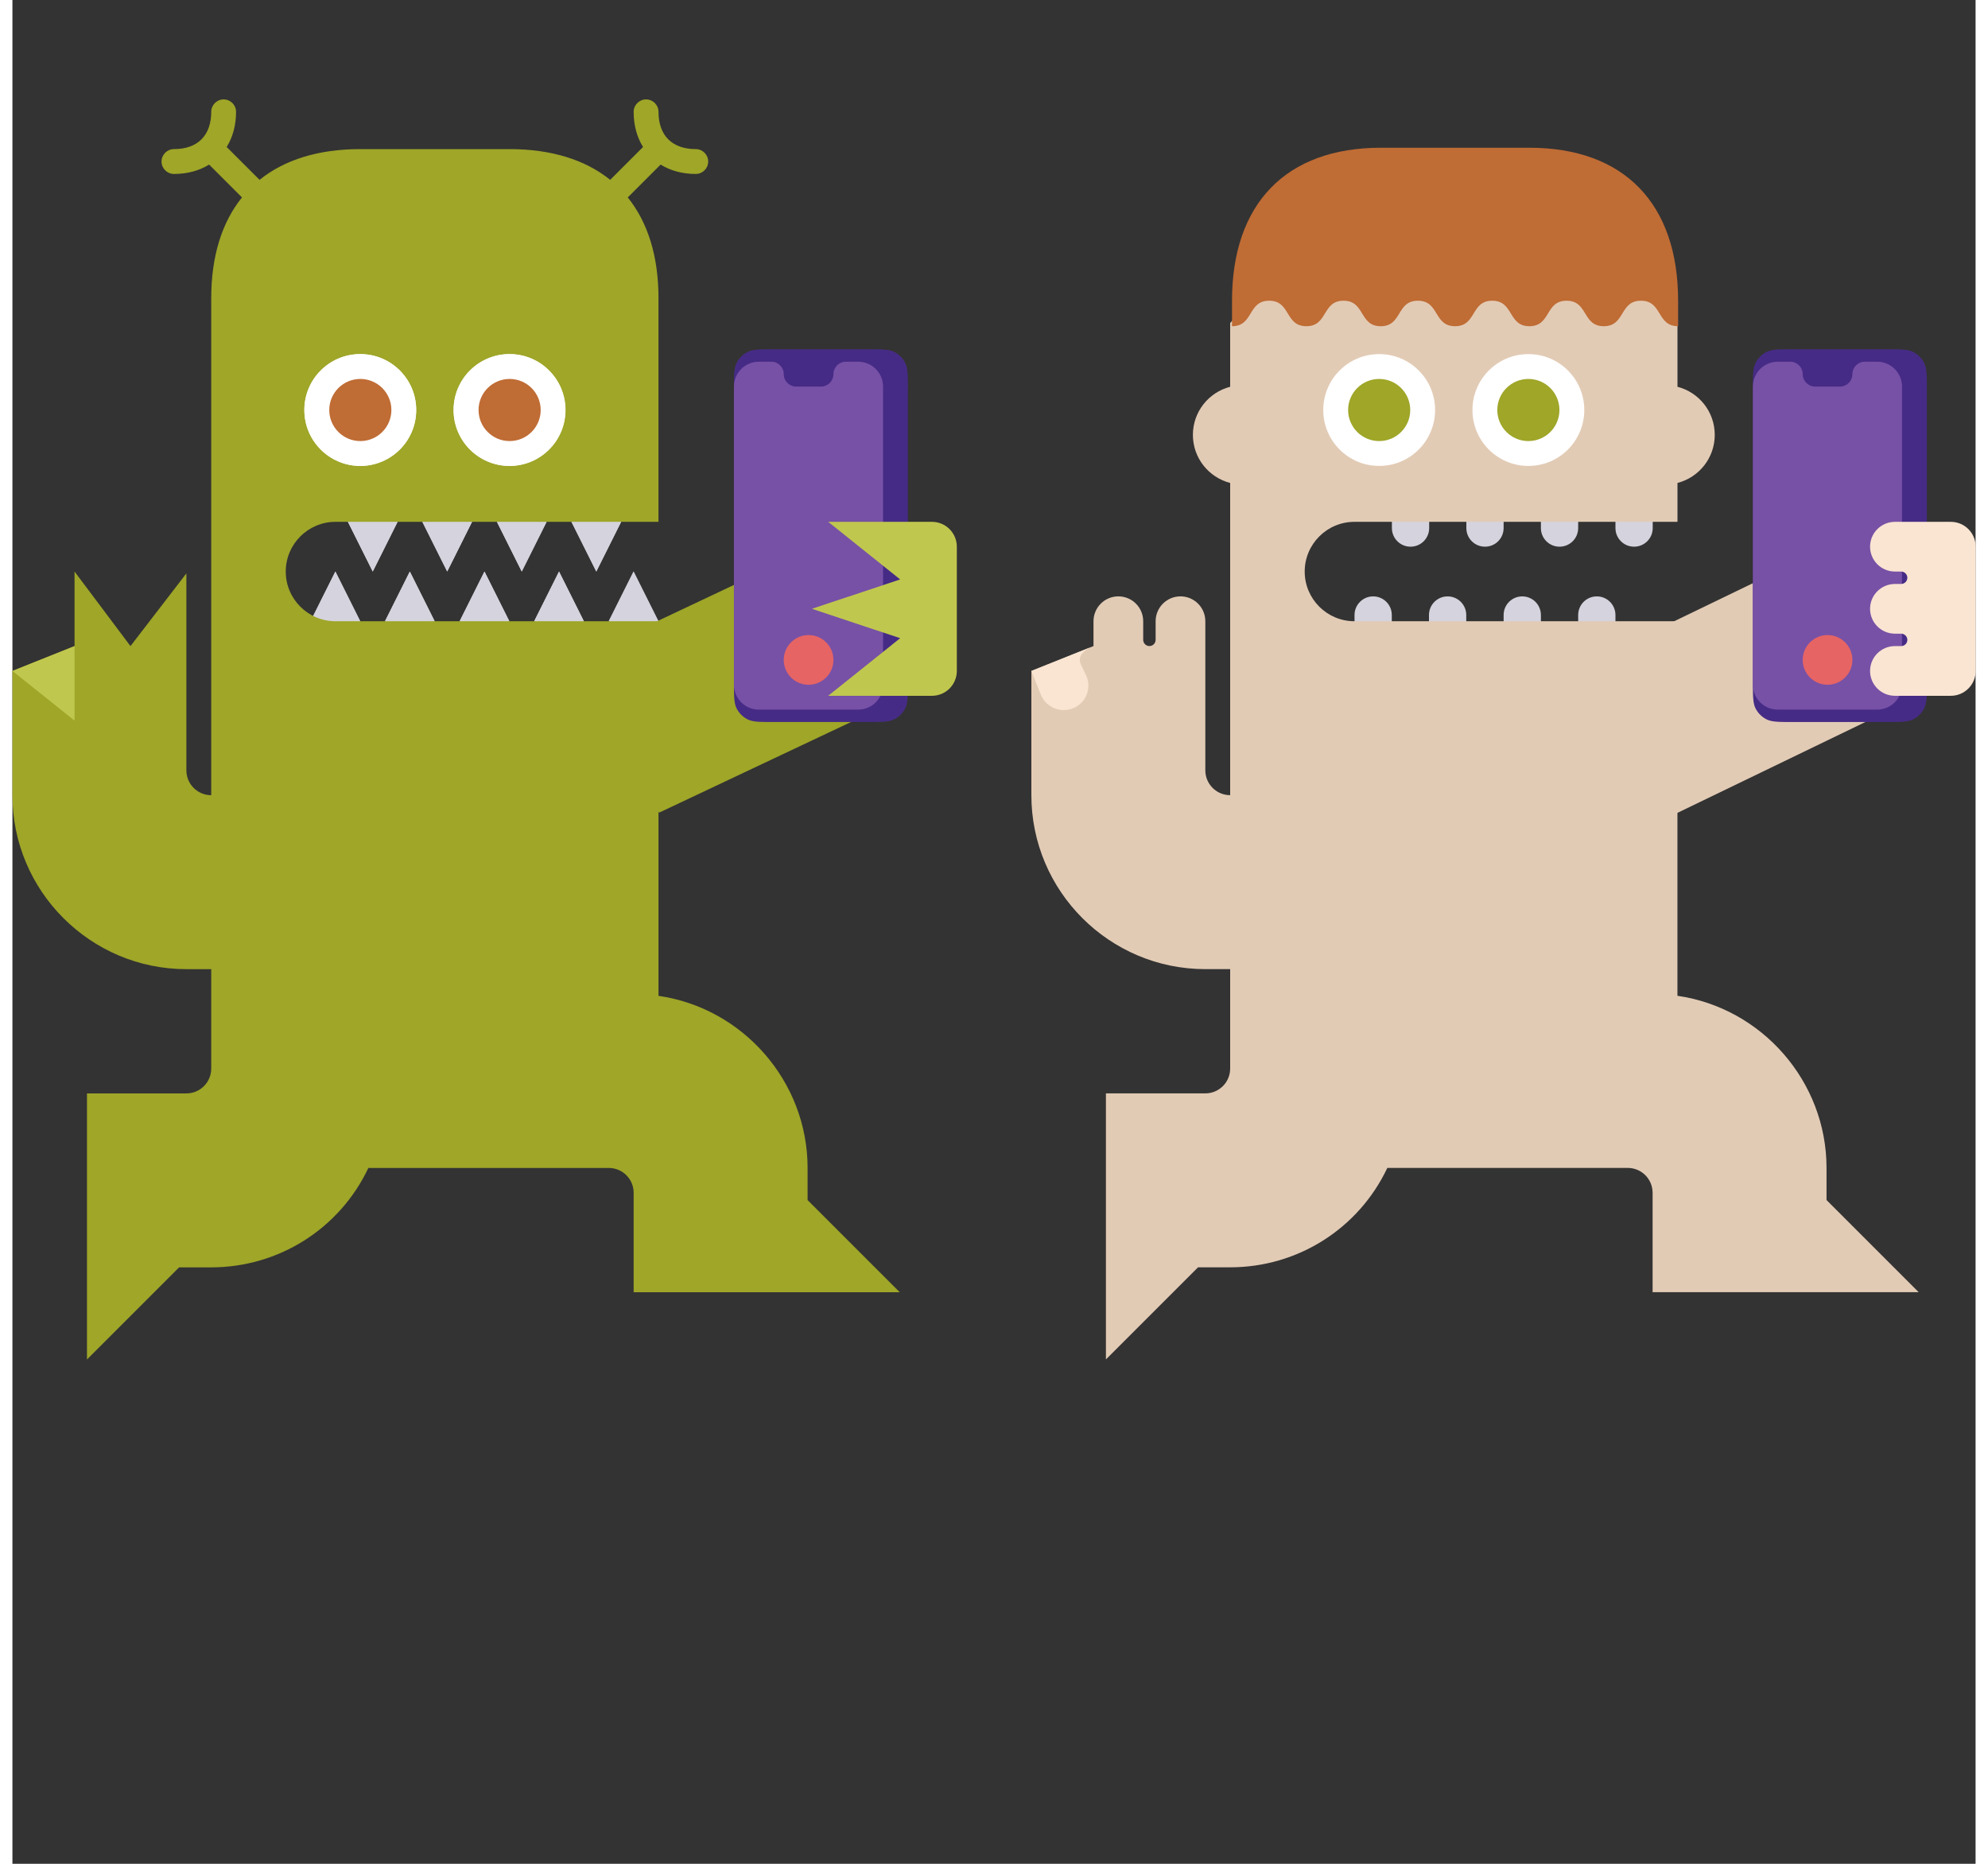 <svg xmlns="http://www.w3.org/2000/svg" width="80" height="75" fill="none" viewBox="0 0 79 75">
    <rect x="0" y="0" width="79" height="75" fill="#333333" stroke="none"/>
    <path fill="#D5D3DD" d="M64.508 20.499v.75c0 .415.335.75.75.75.415 0 .75-.335.75-.75v-.75h-1.5Zm-3 0v.75c0 .415.335.75.75.75.415 0 .75-.335.75-.75v-.75h-1.5Zm-3 0v.75c0 .415.335.75.75.75.415 0 .75-.335.75-.75v-.75h-1.5Zm-2.996 0v.75c0 .415.335.75.75.75s.75-.335.75-.75v-.75h-1.5Zm7.496 5v-.75c0-.415.335-.75.75-.75.415 0 .75.335.75.75v.75h-1.5Zm-3 0v-.75c0-.415.335-.75.75-.75.415 0 .75.335.75.75v.75h-1.5Zm-3.004 0v-.75c0-.415.335-.75.75-.75.415 0 .75.335.75.75v.75h-1.5Zm-2.996 0v-.75c0-.415.335-.75.75-.75.415 0 .75.335.75.75v.75h-1.5Z"/>
    <path fill="#E2CBB5" d="m73.002 48.29 3.707 3.707H66.003v-4c0-.552-.448-1-1-1h-9.675c-1.155 2.44-3.602 4-6.325 4H47.711l-3.707 3.707V43.998h4c.552 0 1-.448 1-1v-4h-1c-3.86 0-7-3.14-7-7v-5l2.5-1v-1c0-.552.447-1.0 1-1s1 .447 1 1v.75c0 .137.113.25.25.25.138 0 .25-.113.25-.25v-.75c0-.552.448-1 1-1s1.0.447 1.0 1v6c0 .552.448 1 1 1V19.434c-.863-.223-1.5-1.002-1.5-1.935 0-.932.637-1.712 1.5-1.935v-2.565l1.5-1.75 1.5 1.25 1.5-1.5 1.5 1.5 1.5-1.5 1.5 1.5 1.5-1.5 1.5 1.5 1.5-1.5 1.5 1.5 1.5-1.25 1.5 1.75v2.565c.863.223 1.5 1.002 1.5 1.935 0 .932-.637 1.712-1.5 1.935v1.565H54.003c-1.102 0-2.0.897-2 2s.897 2 2 2h12.999v15.072c3.4.49 6 3.447 6 6.927v1.292Z"/>
    <path fill="#E2CBB5" d="m78.339 27.23-11.636 5.625-3.046-6.302 11.636-5.625-1.598 3.346 3.711-.48-2.681 2.61 3.615.826Z"/>
    <path fill="#F9E5D2" d="M43.387 26.045c.041-.019.081-.035.116-.047l-.116.047c-.248.115-.555.36-.384.703.056.112.13.27.207.439.234.51-.013 1.109-.534 1.317-.51.204-1.089-.044-1.292-.554l-.381-.952 2.383-.953Z"/>
    <path fill="#BF6C35" d="M49.078 12.101c0-3.911 2.182-6.156 5.984-6.156h5.984c3.803 0 5.984 2.244 5.984 6.156v1.026c-.436 0-.592-.257-.748-.513-.156-.257-.312-.513-.748-.513s-.592.256-.748.513c-.156.257-.312.513-.748.513-.436 0-.592-.257-.748-.513-.156-.257-.312-.513-.748-.513-.436 0-.592.256-.748.513-.156.257-.312.513-.748.513-.436 0-.592-.257-.748-.513-.156-.257-.312-.513-.748-.513s-.592.256-.748.513c-.156.257-.312.513-.748.513-.436 0-.592-.257-.748-.513-.156-.257-.312-.513-.748-.513-.436 0-.592.256-.748.513-.156.257-.312.513-.748.513-.436 0-.592-.257-.748-.513-.156-.257-.312-.513-.748-.513s-.592.256-.748.513c-.156.257-.312.513-.748.513-.436 0-.592-.257-.748-.513-.156-.257-.312-.513-.748-.513-.436 0-.592.256-.748.513-.156.257-.312.513-.748.513v-1.026Z"/>
    <path fill="#fff" d="M55 18.749c1.243 0 2.25-1.007 2.25-2.25 0-1.243-1.007-2.25-2.25-2.25-1.243 0-2.25 1.007-2.25 2.25 0 1.243 1.007 2.25 2.25 2.25Z"/>
    <path fill="#9FA628" d="M55 17.749c.69 0 1.25-.56 1.25-1.25 0-.69-.56-1.25-1.25-1.25-.69 0-1.25.56-1.25 1.25 0 .69.56 1.25 1.25 1.25Z"/>
    <path fill="#fff" d="M61.004 18.749c1.243 0 2.25-1.007 2.25-2.25 0-1.243-1.007-2.25-2.25-2.25-1.243 0-2.25 1.007-2.25 2.25 0 1.243 1.007 2.25 2.25 2.25Z"/>
    <path fill="#9FA628" d="M61.004 17.749c.69 0 1.25-.56 1.25-1.25 0-.69-.56-1.25-1.25-1.25-.69 0-1.25.56-1.25 1.25 0 .69.56 1.25 1.25 1.25Z"/>
    <path fill="#462B86" d="M70.039 15.655c0-.56 0-.84.109-1.054a1.0 1 0 0 1 .437-.437c.214-.109.494-.109 1.054-.109h3.8c.56 0 .84 0 1.054.109.188.096.341.249.437.437.109.214.109.494.109 1.054v11.799c0 .56 0 .84-.109 1.054a1 1 0 0 1-.437.437c-.214.109-.494.109-1.054.109h-3.8c-.56 0-.84 0-1.054-.109a.999.999 0 0 1-.437-.437c-.109-.214-.109-.494-.109-1.054V15.655Z"/>
    <path fill="#7751A6" fill-rule="evenodd" d="M71.039 14.556c-.552 0-1 .448-1 1v11.999c0 .552.448 1 1 1h4c.552 0 1-.448 1-1V15.556c0-.552-.448-1-1-1h-.496c-.276 0-.5.224-.5.5 0 .276-.224.5-.5.5h-1c-.276 0-.5-.224-.5-.5 0-.276-.224-.5-.5-.5h-.504Z" clip-rule="evenodd"/>
    <circle cx="73.043" cy="26.555" r="1" fill="#E66464"/>
    <path fill="#F9E5D2" d="M74.754 21.999c0-.552.448-1 1-1h2.25c.552 0 1 .448 1 1v5c0 .552-.448 1-1 1h-2.25c-.552 0-1-.447-1-1s.448-1 1-1h.25c.138 0 .25-.113.25-.25s-.113-.25-.25-.25h-.25c-.552 0-1-.448-1-1 0-.552.448-1 1-1h.25c.138 0 .25-.113.25-.25s-.113-.25-.25-.25h-.25c-.552 0-1-.448-1-1Z"/>
    <path fill="#D5D3DD" d="m25.996 24.999-1-2-1 2.0 1.0.5 1-.5Zm-3 0-1-2-1 2.0 1.0.5 1-.5Zm-3 0-1-2-1 2.0 1.0.5 1-.5Zm-3.004 0-1-2-1 2.0 1.0.5 1-.5Zm-2.996 0-1-2-1 2.0 1.0.5 1-.5Zm10.5-4-1 2-1-2.0 1-.5 1 .5Zm-3 0-1 2-1-2.0 1-.5 1 .5Zm-3 0-1 2-1-2.0 1-.5 1 .5Zm-2.996 0-1 2L13.5 20.999l1-.5 1 .5Z"/>
    <path fill="#D5D3DD" d="m25.996 24.998-1-2-1 2.0 1.0.5 1-.5Zm-3 0-1-2-1 2.0 1.0.5 1-.5Zm-3 0-1-2-1 2.0 1.0.5 1-.5Zm-3.004 0-1-2-1 2.0 1.0.5 1-.5Zm-2.996 0-1-2-1 2.0 1.0.5 1-.5Zm10.5-4-1 2-1-2.0 1-.5 1 .5Zm-3 0-1 2-1-2.0 1-.5 1 .5Zm-3 0-1 2-1-2.0 1-.5 1 .5Zm-2.996 0-1 2-1-2.0 1-.5 1 .5Z"/>
    <path fill="#9FA628" d="M25.999 12c0-1.687-.43-3.055-1.237-4.055l1.322-1.322c.39.242.87.377 1.415.377.275 0 .5-.225.5-.5 0-.275-.225-.5-.5-.5-.952 0-1.5-.547-1.5-1.5 0-.275-.225-.5-.5-.5s-.5.225-.5.5c0 .545.135 1.025.378 1.415l-1.322 1.322c-1-.807-2.367-1.237-4.055-1.237h-6c-1.687 0-3.055.43-4.055 1.237L8.622 5.915c.242-.39.377-.87.377-1.415C9 4.225 8.775 4 8.5 4s-.5.225-.5.5c0 .952-.547 1.5-1.5 1.5-.275 0-.5.225-.5.5 0 .275.225.5.5.5.545 0 1.025-.135 1.415-.377l1.322 1.322c-.807 1-1.237 2.367-1.237 4.055v19.999c-.552 0-1-.448-1-1V23.074l-2.25 2.925-2.25-3v3L0 26.999v5c0 3.86 3.14 7 7 7h1v4c0 .552-.447 1-1.0 1H3v10.707l3.707-3.707h1.292c2.722 0 5.17-1.56 6.325-4h9.675c.552 0 1.0.447 1.0 1v4h10.707l-3.707-3.707v-1.292c0-3.48-2.6-6.437-6-6.927V24.999H12.999c-1.102 0-2-.897-2-2 0-1.103.897-2 2-2h12.999v-8.999Z"/>
    <path fill="#C0C74E" d="M2.5 25.999 0 26.999l2.5 2v-3Z"/>
    <path fill="#9FA628" d="M37.707 27.183 26.021 32.703l-2.99-6.329 11.686-5.52-1.628 3.332 3.715-.447-2.705 2.585 3.607.859Z"/>
    <path fill="#fff" d="M13.996 18.749c1.242 0 2.25-1.007 2.25-2.25 0-1.243-1.007-2.25-2.25-2.25-1.243 0-2.25 1.007-2.25 2.25 0 1.243 1.007 2.25 2.25 2.25Z"/>
    <path fill="#BF6C35" d="M13.996 17.749c.69 0 1.25-.56 1.25-1.25 0-.69-.56-1.25-1.25-1.25s-1.25.56-1.25 1.25c0 .69.56 1.25 1.25 1.25Z"/>
    <path fill="#fff" d="M20 18.749c1.243 0 2.25-1.007 2.25-2.25 0-1.243-1.007-2.25-2.25-2.25-1.243 0-2.25 1.007-2.25 2.25 0 1.243 1.007 2.25 2.25 2.25Z"/>
    <path fill="#BF6C35" d="M20 17.749c.69 0 1.25-.56 1.25-1.25 0-.69-.56-1.25-1.25-1.25-.69 0-1.25.56-1.25 1.25 0 .69.56 1.25 1.25 1.25Z"/>
    <path fill="#462B86" d="M29.035 15.655c0-.56 0-.84.109-1.054.096-.188.249-.341.437-.437.214-.109.494-.109 1.054-.109h3.8c.56 0 .84 0 1.054.109.188.096.341.249.437.437.109.214.109.494.109 1.054v11.799c0 .56 0 .84-.109 1.054a1 1 0 0 1-.437.437c-.214.109-.494.109-1.054.109h-3.8c-.56 0-.84 0-1.054-.109a1 1 0 0 1-.437-.437c-.109-.214-.109-.494-.109-1.054V15.655Z"/>
    <path fill="#7751A6" fill-rule="evenodd" d="M30.035 14.556c-.552 0-1 .448-1 1v11.999c0 .552.448 1 1 1h4c.552 0 1-.448 1-1V15.556c0-.552-.448-1-1-1h-.496c-.276 0-.5.224-.5.5 0 .276-.224.5-.5.5h-1c-.276 0-.5-.224-.5-.5 0-.276-.224-.5-.5-.5h-.504Z" clip-rule="evenodd"/>
    <circle cx="32.039" cy="26.555" r="1" fill="#E66464"/>
    <path fill="#C0C74E" d="M32.829 27.999h4.175c.552 0 1-.448 1-1V21.999c0-.552-.448-1-1-1h-4.175l2.895 2.317-3.55 1.182 3.55 1.183-2.895 2.317Z"/>
    <path fill="#fff" d="M14 18.749c1.243 0 2.25-1.007 2.25-2.25 0-1.242-1.007-2.25-2.25-2.25-1.243 0-2.25 1.007-2.25 2.25 0 1.243 1.007 2.25 2.25 2.25Z"/>
    <path fill="#BF6C35" d="M14 17.749c.69 0 1.25-.56 1.25-1.25s-.56-1.25-1.25-1.25c-.69 0-1.25.56-1.25 1.25s.56 1.25 1.25 1.25Z"/>
    <path fill="#fff" d="M20.008 18.749c1.243 0 2.25-1.007 2.25-2.25 0-1.242-1.007-2.25-2.25-2.25-1.243 0-2.25 1.007-2.25 2.25 0 1.243 1.007 2.25 2.25 2.25Z"/>
    <path fill="#BF6C35" d="M20.008 17.749c.69 0 1.25-.56 1.25-1.25s-.56-1.25-1.25-1.25c-.69 0-1.25.56-1.25 1.25s.56 1.25 1.25 1.25Z"/>
</svg>
